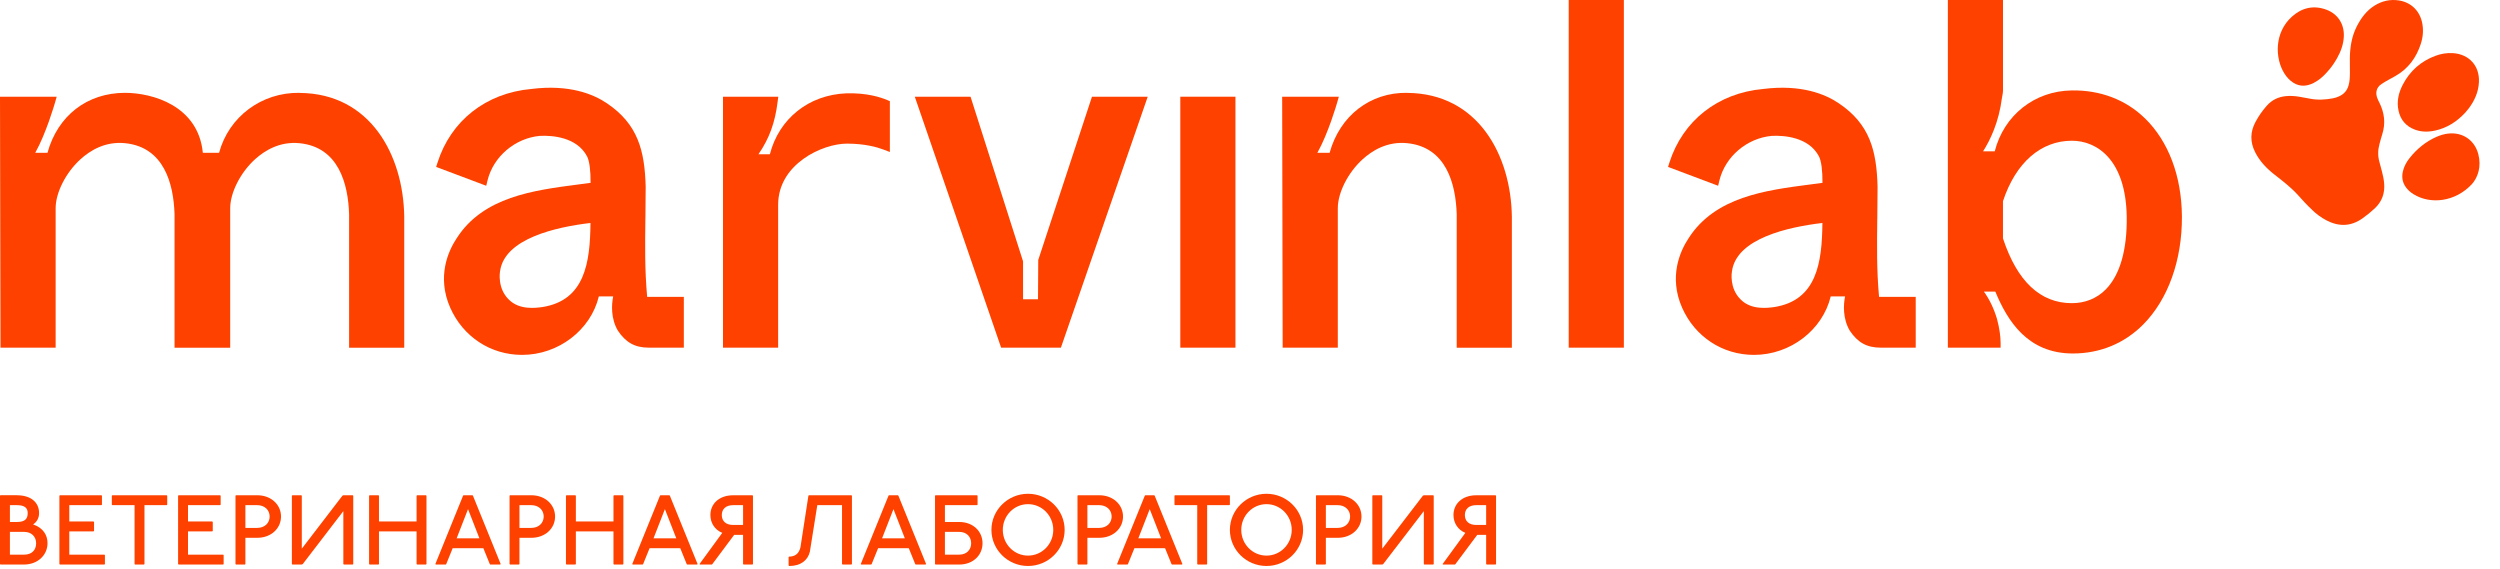 <svg width="180" height="41" viewBox="0 0 180 41" fill="none" xmlns="http://www.w3.org/2000/svg">
<path d="M21.572 6.684C18.828 6.642 16.473 8.409 15.774 11.001H14.604C14.274 7.603 10.961 6.684 9.003 6.684C6.272 6.684 4.154 8.33 3.419 11.001H2.537C3.316 9.615 3.931 7.49 3.961 7.387L4.082 6.964H0L0.036 25.034H4.006V14.991C4.006 13.866 4.746 12.414 5.804 11.458C6.471 10.853 7.565 10.163 9.003 10.309C11.82 10.592 12.497 13.244 12.567 15.41V25.036H16.574V14.993C16.574 13.87 17.313 12.416 18.371 11.46C19.041 10.855 20.133 10.165 21.57 10.311C24.388 10.594 25.065 13.246 25.135 15.412V25.038H29.105V15.58C29.037 11.183 26.682 6.727 21.572 6.69V6.684Z" fill="#FF4100"/>
<path d="M46.47 15.7C46.479 14.981 46.489 14.24 46.489 13.447C46.42 10.85 45.931 8.938 43.698 7.437C42.727 6.777 40.994 6.064 38.26 6.405C34.989 6.699 32.461 8.684 31.498 11.718L31.403 12.018L35.01 13.375L35.097 13.009C35.516 11.272 37.084 9.943 38.882 9.782H38.935C39.691 9.75 41.53 9.835 42.274 11.271C42.441 11.602 42.528 12.287 42.522 13.165C42.228 13.207 41.927 13.244 41.621 13.284C38.421 13.7 34.795 14.172 32.892 17.139L32.863 17.181C32.276 18.078 31.436 19.919 32.414 22.152C33.341 24.249 35.326 25.552 37.59 25.552C40.209 25.552 42.533 23.76 43.116 21.341H44.149C44.029 21.932 43.973 22.93 44.485 23.804C45.057 24.665 45.723 25.031 46.711 25.031H49.236V21.373H46.595C46.42 19.424 46.443 17.691 46.468 15.698L46.47 15.7ZM35.999 19.558L36.005 19.524C36.329 17.164 40.067 16.341 42.514 16.054C42.49 18.902 42.114 21.631 39.043 22.109C38.55 22.175 37.395 22.329 36.639 21.572C35.795 20.759 35.996 19.579 35.999 19.558Z" fill="#FF4100"/>
<path d="M60.937 6.72C58.226 6.828 56.091 8.54 55.431 11.105H54.61C55.393 9.964 55.803 8.83 55.988 7.336L56.036 6.963H52.056V25.032H56.026V14.744C56.026 11.813 59.206 10.341 60.986 10.341C62.3 10.341 63.199 10.611 63.618 10.772L64.07 10.944V7.283L63.867 7.198C63.398 7 62.392 6.676 60.939 6.72H60.937Z" fill="#FF4100"/>
<path d="M74.754 18.715L74.737 21.549H73.66V18.817L69.879 6.963H65.865L72.081 25.032H76.385L82.636 6.963H78.622L74.754 18.715Z" fill="#FF4100"/>
<path d="M88.952 6.963H84.982V25.032H88.952V6.963Z" fill="#FF4100"/>
<path d="M101.32 6.684C98.654 6.642 96.468 8.333 95.733 11.001H94.851C95.63 9.615 96.246 7.49 96.275 7.387L96.396 6.964H92.316L92.352 25.034H96.322V14.991C96.322 13.866 97.062 12.414 98.12 11.458C98.787 10.853 99.879 10.163 101.319 10.309C104.136 10.592 104.813 13.244 104.883 15.41V25.036H108.854V15.578C108.785 11.181 106.43 6.726 101.32 6.688V6.684Z" fill="#FF4100"/>
<path d="M116.918 0H112.947V25.032H116.918V0Z" fill="#FF4100"/>
<path d="M135.166 15.7C135.176 14.981 135.185 14.24 135.185 13.447C135.117 10.85 134.628 8.938 132.394 7.437C131.423 6.777 129.69 6.064 126.956 6.405C123.685 6.699 121.158 8.684 120.194 11.718L120.1 12.018L123.706 13.375L123.793 13.009C124.212 11.272 125.78 9.943 127.578 9.782H127.631C128.386 9.75 130.227 9.835 130.97 11.271C131.137 11.602 131.224 12.287 131.218 13.165C130.924 13.207 130.623 13.244 130.318 13.284C127.117 13.7 123.492 14.172 121.588 17.139L121.56 17.181C120.972 18.078 120.132 19.919 121.11 22.152C122.037 24.249 124.023 25.552 126.287 25.552C128.905 25.552 131.23 23.76 131.812 21.341H132.845C132.726 21.932 132.669 22.93 133.181 23.804C133.753 24.665 134.419 25.031 135.407 25.031H137.932V21.373H135.291C135.117 19.424 135.139 17.691 135.164 15.698L135.166 15.7ZM124.696 19.558L124.703 19.524C125.028 17.164 128.765 16.341 131.213 16.054C131.188 18.902 130.813 21.631 127.741 22.109C127.248 22.175 126.093 22.329 125.337 21.572C124.493 20.759 124.692 19.583 124.698 19.558H124.696Z" fill="#FF4100"/>
<path d="M154.444 8.529C153.065 7.179 151.222 6.479 149.171 6.511C146.482 6.547 144.283 8.297 143.621 10.897H142.781C143.293 10.093 143.918 8.8 144.14 7.048C144.176 6.87 144.216 6.669 144.216 6.494V0H140.246V25.032H144.044V24.701C144.044 24.209 143.956 23.614 143.786 22.971C143.568 22.232 143.251 21.568 142.842 20.996H143.663C144.544 23.116 145.993 25.451 149.247 25.451C151.203 25.451 152.953 24.729 154.311 23.364C156.103 21.559 157.119 18.722 157.098 15.578C157.077 12.685 156.135 10.182 154.446 8.529H154.444ZM153.124 15.586C153.16 17.985 152.639 19.799 151.617 20.836C150.978 21.485 150.132 21.828 149.174 21.828C146.903 21.828 145.234 20.258 144.214 17.164V14.484C145.13 11.718 146.935 10.133 149.174 10.133C151.04 10.133 153.058 11.564 153.124 15.584V15.586Z" fill="#FF4100"/>
<path d="M166.471 15.108C166.083 14.749 165.772 14.399 165.459 14.052C164.96 13.5 164.376 13.049 163.792 12.595C163.21 12.142 162.704 11.625 162.368 10.953C162 10.223 162.01 9.505 162.391 8.788C162.619 8.361 162.893 7.965 163.216 7.603C163.58 7.195 164.037 6.977 164.577 6.922C164.901 6.89 165.226 6.911 165.546 6.964C165.806 7.008 166.066 7.055 166.325 7.106C166.875 7.214 167.421 7.18 167.966 7.08C168.121 7.051 168.271 7 168.417 6.936C168.77 6.776 168.995 6.513 169.099 6.141C169.177 5.862 169.192 5.576 169.194 5.29C169.194 4.92 169.187 4.55 169.19 4.181C169.2 3.388 169.325 2.618 169.687 1.903C169.996 1.297 170.389 0.76 170.98 0.396C171.513 0.068 172.091 -0.065 172.713 0.03C173.565 0.161 174.181 0.733 174.38 1.573C174.505 2.1 174.467 2.624 174.304 3.136C173.982 4.152 173.388 4.958 172.446 5.487C172.118 5.671 171.782 5.841 171.468 6.05C171.056 6.323 171.039 6.725 171.164 7.061C171.206 7.173 171.261 7.283 171.314 7.389C171.682 8.123 171.773 8.879 171.521 9.67C171.445 9.907 171.382 10.148 171.318 10.388C171.204 10.813 171.198 11.238 171.318 11.663C171.382 11.896 171.443 12.129 171.504 12.362C171.574 12.632 171.633 12.905 171.657 13.183C171.724 13.896 171.509 14.509 170.984 15.002C170.704 15.265 170.406 15.506 170.091 15.728C169.257 16.314 168.4 16.329 167.51 15.868C167.105 15.658 166.748 15.385 166.468 15.108H166.471Z" fill="#FF4100"/>
<path d="M177.507 8.102C176.887 8.767 176.185 9.211 175.334 9.4C174.847 9.509 174.361 9.512 173.885 9.338C173.239 9.101 172.841 8.642 172.695 7.973C172.55 7.309 172.695 6.681 173.002 6.094C173.517 5.106 174.302 4.41 175.351 4.019C175.757 3.868 176.18 3.797 176.616 3.826C177.782 3.902 178.542 4.749 178.483 5.915C178.449 6.625 178.171 7.243 177.751 7.804C177.666 7.918 177.569 8.024 177.505 8.102H177.507Z" fill="#FF4100"/>
<path d="M167.526 5.218C167.253 5.525 166.945 5.788 166.578 5.974C166.096 6.217 165.609 6.257 165.133 5.965C164.852 5.794 164.636 5.551 164.463 5.271C163.8 4.196 163.732 2.347 165.028 1.19C165.741 0.555 166.574 0.36 167.49 0.694C168.32 0.997 168.79 1.725 168.756 2.609C168.735 3.189 168.538 3.714 168.256 4.213C168.051 4.575 167.812 4.912 167.526 5.216V5.218Z" fill="#FF4100"/>
<path d="M177.966 13.268C176.801 14.518 175.017 14.757 173.762 13.976C173.563 13.851 173.385 13.695 173.244 13.509C172.983 13.164 172.909 12.777 173.004 12.355C173.085 11.994 173.258 11.676 173.483 11.391C174.014 10.718 174.663 10.187 175.453 9.842C175.704 9.734 175.963 9.658 176.235 9.622C177.281 9.486 178.172 10.074 178.438 11.099C178.669 11.992 178.417 12.764 177.968 13.27L177.966 13.268Z" fill="#FF4100"/>
<path d="M1.212 35.658C2.209 35.658 2.814 36.157 2.814 36.94C2.814 37.332 2.636 37.581 2.387 37.759C3.1 38.009 3.421 38.508 3.421 39.113C3.421 39.968 2.708 40.645 1.746 40.645H0.036L0 40.609V35.692L0.036 35.656H1.212V35.658ZM0.713 37.583H1.212C1.746 37.583 1.995 37.404 1.995 36.942C1.995 36.549 1.744 36.371 1.212 36.371H0.713V37.583ZM0.713 39.934H1.746C2.281 39.934 2.601 39.613 2.601 39.115C2.601 38.652 2.281 38.296 1.746 38.296H0.713V39.934Z" fill="#FF4100"/>
<path d="M7.304 35.658L7.34 35.694V36.335L7.304 36.371H4.989V37.547H6.735L6.771 37.583V38.224L6.735 38.26H4.989V39.934H7.518L7.554 39.97V40.611L7.518 40.647H4.312L4.276 40.611V35.694L4.312 35.658H7.304Z" fill="#FF4100"/>
<path d="M12.004 35.658L12.04 35.694V36.335L12.004 36.371H10.402V40.611L10.366 40.647H9.725L9.689 40.611V36.371H8.087L8.051 36.335V35.694L8.087 35.658H12.006H12.004Z" fill="#FF4100"/>
<path d="M15.851 35.658L15.887 35.694V36.335L15.851 36.371H13.536V37.547H15.283L15.319 37.583V38.224L15.283 38.26H13.536V39.934H16.066L16.102 39.97V40.611L16.066 40.647H12.859L12.823 40.611V35.694L12.859 35.658H15.851Z" fill="#FF4100"/>
<path d="M18.523 35.658C19.52 35.658 20.233 36.335 20.233 37.19C20.233 38.045 19.52 38.722 18.523 38.722H17.668V40.611L17.632 40.647H16.991L16.955 40.611V35.694L16.983 35.658H18.523ZM17.668 38.009H18.523C19.058 38.009 19.414 37.653 19.414 37.19C19.414 36.728 19.058 36.371 18.523 36.371H17.668V38.009Z" fill="#FF4100"/>
<path d="M21.693 35.658L21.729 35.694V39.505L24.651 35.694L24.721 35.658H25.398L25.434 35.694V40.611L25.398 40.647H24.757L24.721 40.611V36.8L21.799 40.611L21.727 40.647H21.051L21.015 40.611V35.694L21.051 35.658H21.691H21.693Z" fill="#FF4100"/>
<path d="M27.251 35.658L27.287 35.694V37.547H29.994V35.694L30.03 35.658H30.671L30.707 35.694V40.611L30.671 40.647H30.03L29.994 40.611V38.26H27.287V40.611L27.251 40.647H26.61L26.574 40.611V35.694L26.61 35.658H27.251Z" fill="#FF4100"/>
<path d="M34.018 35.658L34.054 35.694L36.049 40.611L36.013 40.647H35.3L35.264 40.611L34.801 39.471H32.592L32.13 40.611L32.094 40.647H31.381L31.345 40.611L33.339 35.694L33.375 35.658H34.016H34.018ZM32.879 38.758H34.517L33.698 36.657L32.879 38.758Z" fill="#FF4100"/>
<path d="M38.256 35.658C39.253 35.658 39.966 36.335 39.966 37.19C39.966 38.045 39.253 38.722 38.256 38.722H37.401V40.611L37.365 40.647H36.724L36.688 40.611V35.694L36.716 35.658H38.256ZM37.401 38.009H38.256C38.791 38.009 39.147 37.653 39.147 37.19C39.147 36.728 38.791 36.371 38.256 36.371H37.401V38.009Z" fill="#FF4100"/>
<path d="M41.426 35.658L41.462 35.694V37.547H44.17V35.694L44.206 35.658H44.847L44.883 35.694V40.611L44.847 40.647H44.206L44.17 40.611V38.26H41.462V40.611L41.426 40.647H40.785L40.749 40.611V35.694L40.785 35.658H41.426Z" fill="#FF4100"/>
<path d="M48.195 35.658L48.231 35.694L50.226 40.611L50.19 40.647H49.477L49.441 40.611L48.978 39.471H46.769L46.307 40.611L46.271 40.647H45.558L45.522 40.611L47.516 35.694L47.553 35.658H48.193H48.195ZM47.054 38.758H48.692L47.873 36.657L47.054 38.758Z" fill="#FF4100"/>
<path d="M54.214 35.694V40.611L54.178 40.647H53.537L53.501 40.611V38.51H52.86L51.292 40.611L51.256 40.647H50.401L50.364 40.611L52.003 38.366C51.468 38.152 51.148 37.653 51.148 37.084C51.148 36.265 51.788 35.66 52.786 35.66H54.176L54.212 35.696L54.214 35.694ZM52.79 36.371C52.255 36.371 51.97 36.656 51.97 37.084C51.97 37.513 52.255 37.797 52.79 37.797H53.502V36.371H52.79Z" fill="#FF4100"/>
<path d="M61.303 35.658L61.339 35.694V40.611L61.303 40.647H60.662L60.626 40.611V36.371H58.846L58.311 39.72C58.169 40.325 57.67 40.753 56.815 40.753L56.779 40.704V40.112L56.815 40.076C57.242 40.076 57.528 39.862 57.634 39.399L58.205 35.694L58.241 35.658H61.305H61.303Z" fill="#FF4100"/>
<path d="M64.65 35.658L64.686 35.694L66.68 40.611L66.644 40.647H65.931L65.895 40.611L65.433 39.471H63.224L62.761 40.611L62.725 40.647H62.012L61.976 40.611L63.971 35.694L64.007 35.658H64.648H64.65ZM63.51 38.758H65.148L64.329 36.657L63.51 38.758Z" fill="#FF4100"/>
<path d="M70.349 35.658L70.385 35.694V36.335L70.349 36.371H68.034V37.583H69.068C70.065 37.583 70.742 38.26 70.742 39.115C70.742 39.97 70.065 40.647 69.068 40.647H67.357L67.321 40.611V35.694L67.357 35.658H70.349ZM68.034 39.934H69.068C69.602 39.934 69.923 39.578 69.923 39.115C69.923 38.652 69.602 38.296 69.068 38.296H68.034V39.934Z" fill="#FF4100"/>
<path d="M76.654 38.152C76.654 39.583 75.471 40.751 74.018 40.751C72.566 40.751 71.383 39.583 71.383 38.152C71.383 36.72 72.566 35.552 74.018 35.552C75.471 35.552 76.654 36.72 76.654 38.152ZM72.202 38.152C72.202 39.177 73.013 40.004 74.018 40.004C75.023 40.004 75.835 39.177 75.835 38.152C75.835 37.126 75.023 36.299 74.018 36.299C73.013 36.299 72.202 37.126 72.202 38.152Z" fill="#FF4100"/>
<path d="M79.147 35.658C80.145 35.658 80.858 36.335 80.858 37.19C80.858 38.045 80.145 38.722 79.147 38.722H78.292V40.611L78.256 40.647H77.615L77.579 40.611V35.694L77.608 35.658H79.147ZM78.292 38.009H79.147C79.682 38.009 80.038 37.653 80.038 37.19C80.038 36.728 79.682 36.371 79.147 36.371H78.292V38.009Z" fill="#FF4100"/>
<path d="M83.103 35.658L83.139 35.694L85.133 40.611L85.097 40.647H84.384L84.348 40.611L83.886 39.471H81.677L81.214 40.611L81.178 40.647H80.465L80.429 40.611L82.424 35.694L82.46 35.658H83.101H83.103ZM81.961 38.758H83.599L82.78 36.657L81.961 38.758Z" fill="#FF4100"/>
<path d="M88.516 35.658L88.552 35.694V36.335L88.516 36.371H86.914V40.611L86.878 40.647H86.237L86.201 40.611V36.371H84.599L84.563 36.335V35.694L84.599 35.658H88.518H88.516Z" fill="#FF4100"/>
<path d="M93.823 38.152C93.823 39.583 92.64 40.751 91.188 40.751C89.735 40.751 88.552 39.583 88.552 38.152C88.552 36.72 89.735 35.552 91.188 35.552C92.64 35.552 93.823 36.72 93.823 38.152ZM89.371 38.152C89.371 39.177 90.183 40.004 91.188 40.004C92.193 40.004 93.004 39.177 93.004 38.152C93.004 37.126 92.193 36.299 91.188 36.299C90.183 36.299 89.371 37.126 89.371 38.152Z" fill="#FF4100"/>
<path d="M96.317 35.658C97.314 35.658 98.027 36.335 98.027 37.19C98.027 38.045 97.314 38.722 96.317 38.722H95.462V40.611L95.425 40.647H94.785L94.749 40.611V35.694L94.777 35.658H96.317ZM95.462 38.009H96.317C96.851 38.009 97.208 37.653 97.208 37.19C97.208 36.728 96.851 36.371 96.317 36.371H95.462V38.009Z" fill="#FF4100"/>
<path d="M99.487 35.658L99.523 35.694V39.505L102.445 35.694L102.515 35.658H103.192L103.228 35.694V40.611L103.192 40.647H102.551L102.515 40.611V36.8L99.593 40.611L99.521 40.647H98.844L98.808 40.611V35.694L98.844 35.658H99.485H99.487Z" fill="#FF4100"/>
<path d="M107.716 35.694V40.611L107.68 40.647H107.039L107.003 40.611V38.51H106.362L104.794 40.611L104.758 40.647H103.903L103.867 40.611L105.505 38.366C104.97 38.152 104.65 37.653 104.65 37.084C104.65 36.265 105.291 35.66 106.288 35.66H107.678L107.714 35.696L107.716 35.694ZM106.29 36.371C105.755 36.371 105.471 36.656 105.471 37.084C105.471 37.513 105.755 37.797 106.29 37.797H107.003V36.371H106.29Z" fill="#FF4100"/>
</svg>
